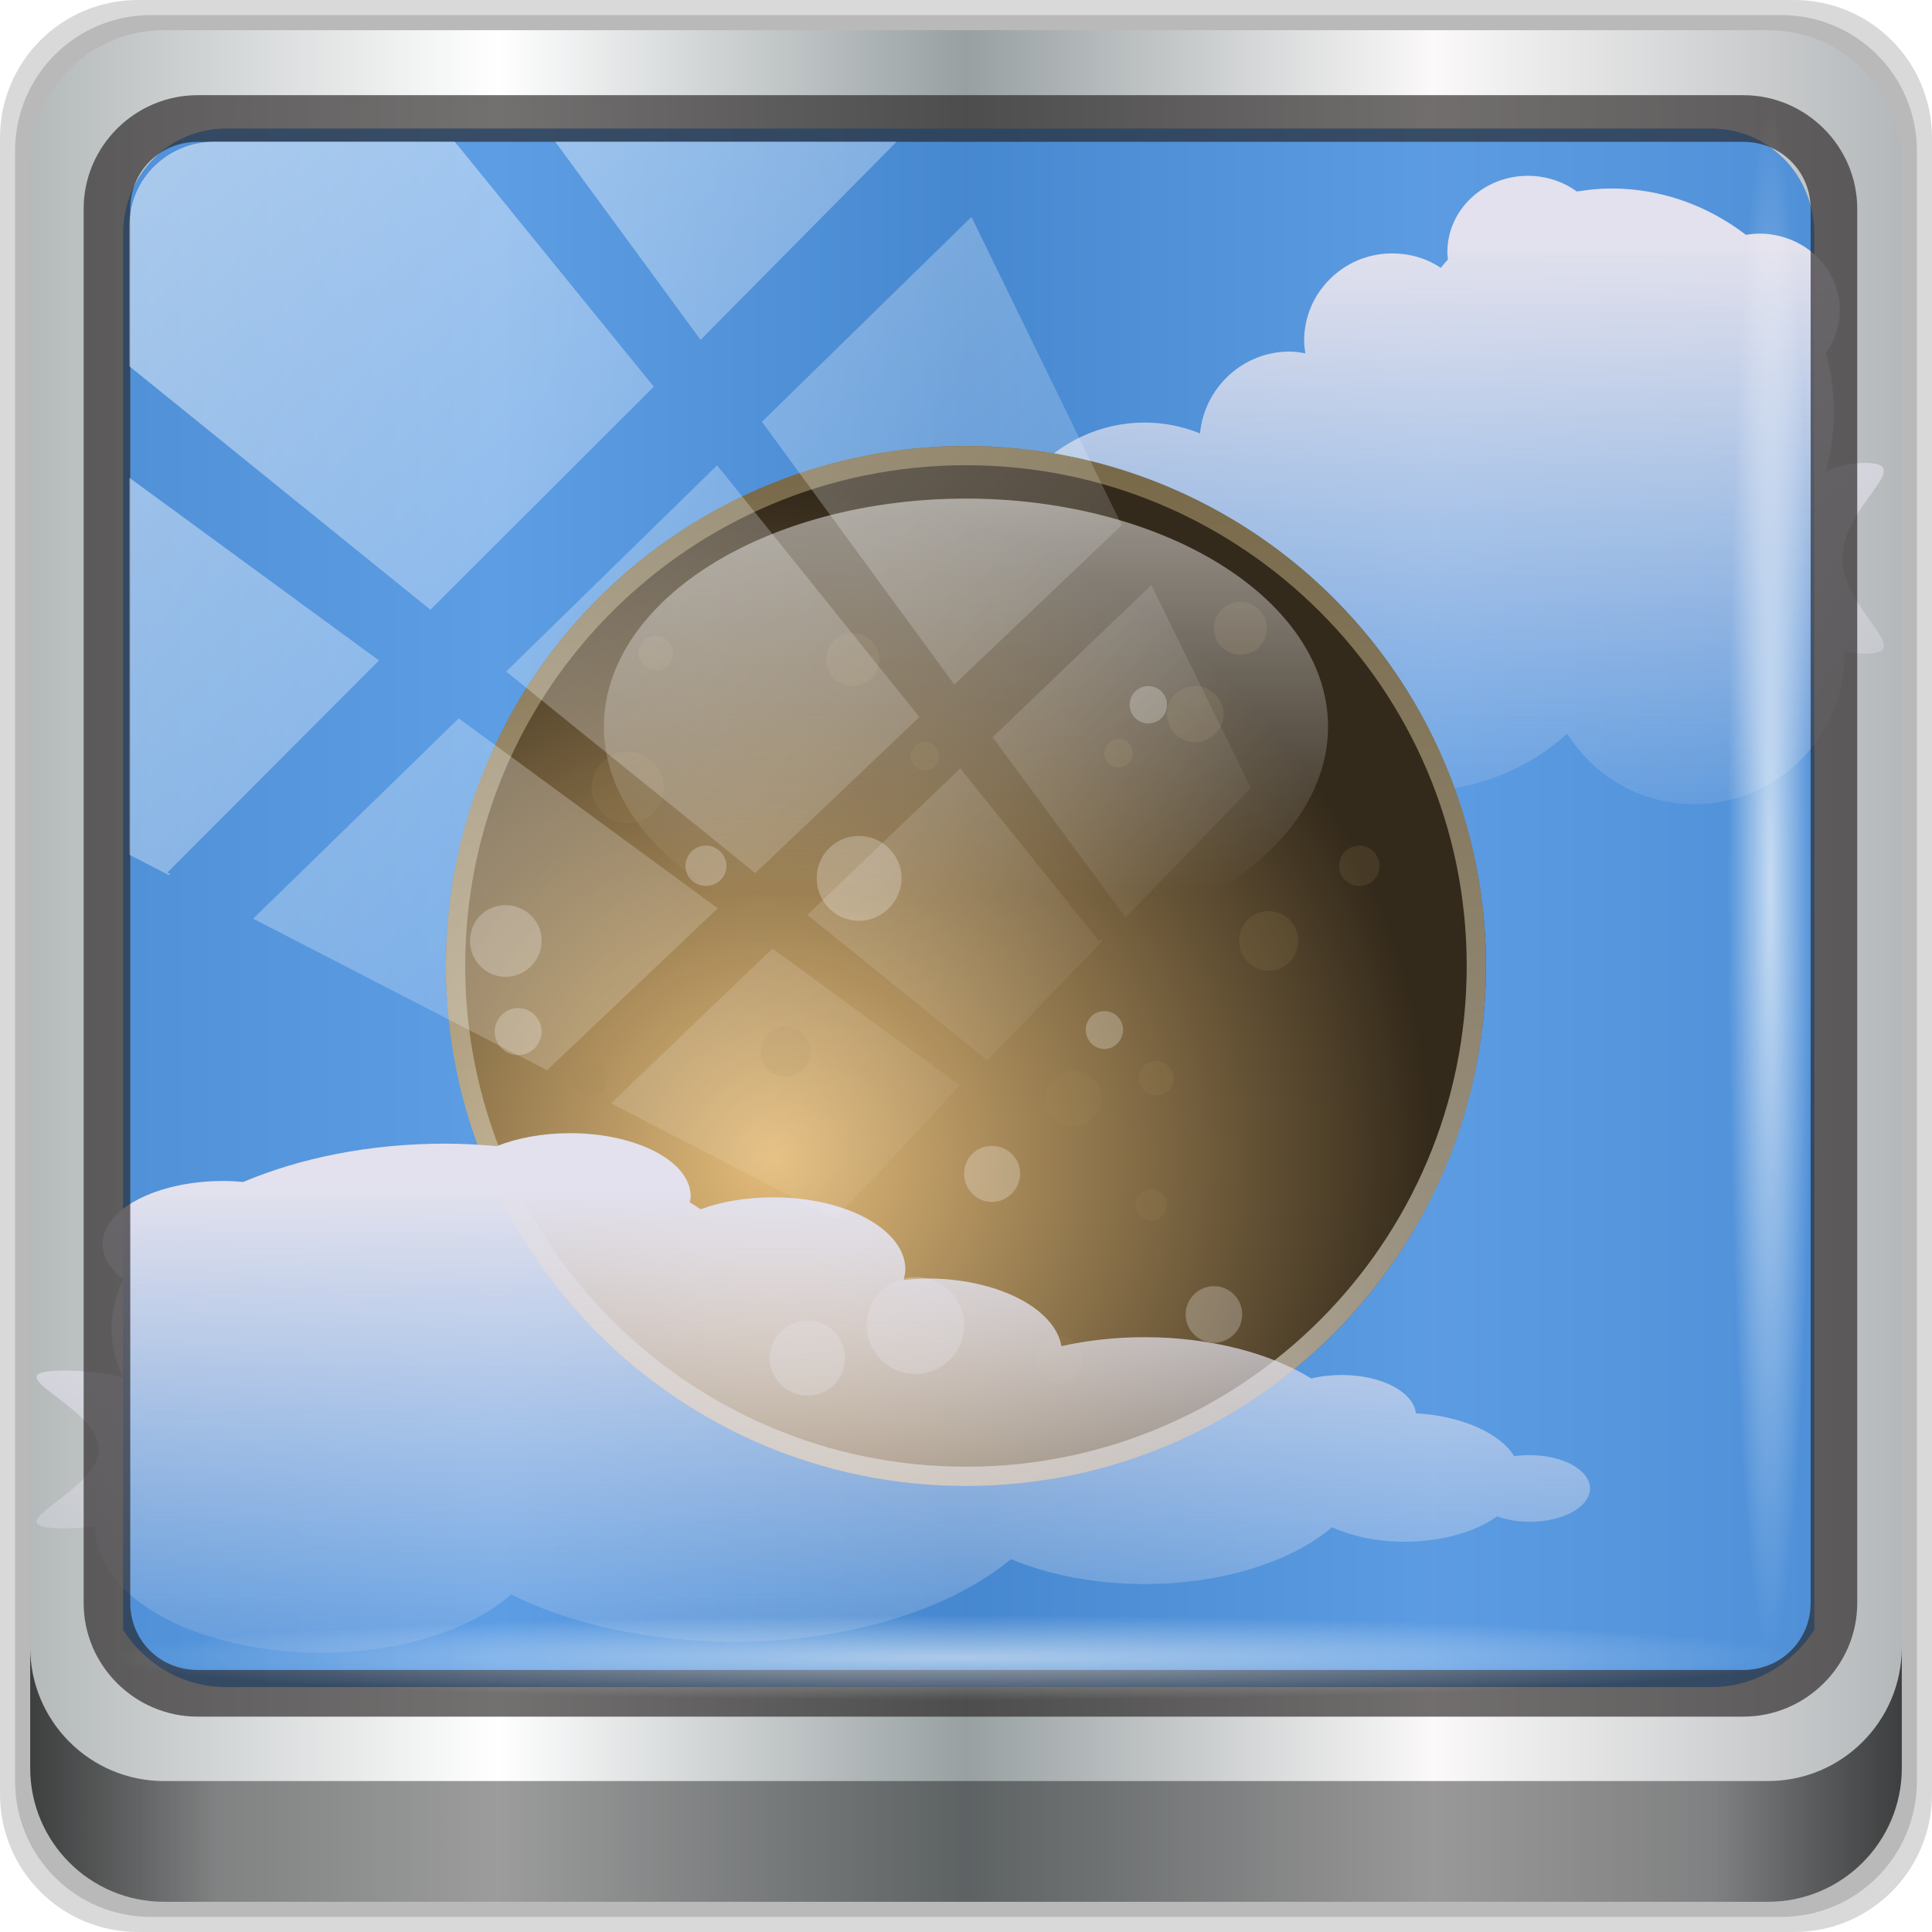 <?xml version="1.0" encoding="UTF-8" standalone="no"?>
<!-- Created with Inkscape (http://www.inkscape.org/) -->

<svg
   xmlns:dc="http://purl.org/dc/elements/1.1/"
   xmlns:cc="http://creativecommons.org/ns#"
   xmlns:rdf="http://www.w3.org/1999/02/22-rdf-syntax-ns#"
   xmlns:svg="http://www.w3.org/2000/svg"
   xmlns="http://www.w3.org/2000/svg"
   xmlns:xlink="http://www.w3.org/1999/xlink"
   xmlns:sodipodi="http://sodipodi.sourceforge.net/DTD/sodipodi-0.dtd"
   xmlns:inkscape="http://www.inkscape.org/namespaces/inkscape"
   width="96"
   height="96"
   viewBox="0 0 96 96"
   version="1.1"
   id="svg1072"
   inkscape:version="0.92.1 r15371"
   sodipodi:docname="tempo.svg">
  <defs
     id="defs1066">
    <linearGradient
       y2="47"
       x2="90"
       y1="47"
       x1="6"
       gradientTransform="matrix(1.107,0,0,1.107,-4.994,-3.621)"
       gradientUnits="userSpaceOnUse"
       id="linearGradient4071"
       xlink:href="#linearGradient6139-0"
       inkscape:collect="always" />
    <linearGradient
       id="linearGradient6139-0">
      <stop
         style="stop-color:#b4b9ba;stop-opacity:1"
         offset="0"
         id="stop6141-2" />
      <stop
         id="stop6151-0"
         offset="0.25"
         style="stop-color:#ffffff;stop-opacity:1;" />
      <stop
         id="stop6147-1"
         offset="0.5"
         style="stop-color:#98a0a2;stop-opacity:1" />
      <stop
         style="stop-color:#fbf9f9;stop-opacity:1;"
         offset="0.75"
         id="stop6149-4" />
      <stop
         style="stop-color:#b4b8ba;stop-opacity:1"
         offset="1"
         id="stop6143-4" />
    </linearGradient>
    <linearGradient
       gradientUnits="userSpaceOnUse"
       y2="88.172"
       x2="94.5"
       y1="88.172"
       x1="1.5"
       id="linearGradient4129"
       xlink:href="#linearGradient3832-0-6-1-1"
       inkscape:collect="always"
       gradientTransform="translate(0.149,0.415)" />
    <linearGradient
       id="linearGradient3832-0-6-1-1">
      <stop
         id="stop3834-6-3-7-1"
         offset="0"
         style="stop-color:#000000;stop-opacity:1;" />
      <stop
         style="stop-color:#000000;stop-opacity:0.588;"
         offset="0.1"
         id="stop3872-2-4" />
      <stop
         id="stop3844-6-2-7-6"
         offset="0.9"
         style="stop-color:#000000;stop-opacity:0.588;" />
      <stop
         id="stop3836-5-0-2-9"
         offset="1"
         style="stop-color:#000000;stop-opacity:1;" />
    </linearGradient>
    <radialGradient
       r="43.199"
       fy="44.893"
       fx="13.948"
       cy="44.893"
       cx="13.948"
       gradientTransform="matrix(0.975,0,0,0.049,34.048,80.582)"
       gradientUnits="userSpaceOnUse"
       id="radialGradient7462"
       xlink:href="#linearGradient3737"
       inkscape:collect="always" />
    <linearGradient
       id="linearGradient3737">
      <stop
         id="stop3739"
         style="stop-color:#ffffff;stop-opacity:1"
         offset="0" />
      <stop
         id="stop3741"
         style="stop-color:#ffffff;stop-opacity:0"
         offset="1" />
    </linearGradient>
    <radialGradient
       r="43.199"
       fy="44.893"
       fx="13.948"
       cy="44.893"
       cx="13.948"
       gradientTransform="matrix(0.888,0,0,0.049,31.96,-90.317)"
       gradientUnits="userSpaceOnUse"
       id="radialGradient7464"
       xlink:href="#linearGradient3737"
       inkscape:collect="always" />
    <linearGradient
       y2="14.514"
       x2="50.528"
       y1="-28.642"
       x1="2.771"
       gradientUnits="userSpaceOnUse"
       id="linearGradient4767"
       xlink:href="#linearGradient3737"
       inkscape:collect="always" />
    <clipPath
       clipPathUnits="userSpaceOnUse"
       id="clipPath4156-4-1">
      <path
         style="opacity:0.6;fill:#ffffff;fill-opacity:1;stroke:none"
         d="m 27.046,-55.695 -14.214,13.321 h 0.061 l 15.653,21.771 10.231,-10.546 C 38.562,-32.302 27.468,-54.819 27.046,-55.695 Z M 9.647,-39.383 -5.241,-25.321 15.988,-7.806 26.372,-18.383 Z m 31.491,12.951 -9.741,9.714 8.945,12.458 7.781,-7.555 z m -49.84,4.379 -13.754,12.982 26.283,13.846 0.061,-0.062 -0.123,-0.062 L 13.599,-5.401 -8.702,-22.053 Z m 38.015,7.401 -9.803,9.775 11.579,9.559 7.628,-7.401 -8.669,-11.009 z m 20.187,5.674 -7.383,7.216 6.188,8.542 5.82,-6.137 z m -32.195,6.322 -9.557,9.498 13.662,7.185 7.934,-7.678 z m 23.312,2.374 -7.107,6.938 8.363,6.907 5.361,-5.674 -0.061,-0.092 -0.092,0.123 -6.464,-8.203 z m -8.73,8.542 -7.505,7.339 10.354,5.458 c 1.397,-1.321 5.675,-6.123 5.851,-6.322 z"
         id="path4158-0-8"
         inkscape:connector-curvature="0" />
    </clipPath>
    <radialGradient
       inkscape:collect="always"
       xlink:href="#linearGradient4519"
       id="radialGradient5037"
       gradientUnits="userSpaceOnUse"
       gradientTransform="matrix(1.067,-4.4233427e-8,4.4760931e-8,1.079,-17.623,5.669)"
       cx="52.148"
       cy="43.852"
       fx="52.148"
       fy="43.852"
       r="32" />
    <linearGradient
       id="linearGradient4519">
      <stop
         id="stop4521"
         style="stop-color:#e4bc7a;stop-opacity:1;"
         offset="0" />
      <stop
         id="stop4523"
         style="stop-color:#342a1b;stop-opacity:1;"
         offset="1" />
    </linearGradient>
    <linearGradient
       inkscape:collect="always"
       xlink:href="#linearGradient3812-3"
       id="linearGradient5039"
       gradientUnits="userSpaceOnUse"
       gradientTransform="rotate(90,48,43)"
       x1="21"
       y1="43"
       x2="75"
       y2="43" />
    <linearGradient
       id="linearGradient3812-3">
      <stop
         offset="0"
         style="stop-color:#a49265;stop-opacity:1"
         id="stop3814-7" />
      <stop
         offset="1"
         style="stop-color:#ece8df;stop-opacity:1"
         id="stop3816-2" />
    </linearGradient>
    <filter
       style="color-interpolation-filters:sRGB"
       id="filter4057-4">
      <feGaussianBlur
         stdDeviation="0.412"
         id="feGaussianBlur4059-9" />
    </filter>
    <filter
       style="color-interpolation-filters:sRGB"
       id="filter4082-7">
      <feGaussianBlur
         stdDeviation="0.385"
         id="feGaussianBlur4084-2" />
    </filter>
    <linearGradient
       inkscape:collect="always"
       xlink:href="#linearGradient3737"
       id="linearGradient5043"
       gradientUnits="userSpaceOnUse"
       x1="64.996"
       y1="-0.909"
       x2="64.996"
       y2="55.536"
       gradientTransform="matrix(0.587,0,0,0.37,10.402,18.734)" />
    <linearGradient
       inkscape:collect="always"
       xlink:href="#linearGradient3814-9"
       id="linearGradient5047"
       gradientUnits="userSpaceOnUse"
       gradientTransform="matrix(1.434,0,0,0.791,-15.284,14.537)"
       x1="35.838"
       y1="56.924"
       x2="35.838"
       y2="89.995" />
    <linearGradient
       id="linearGradient3814-9">
      <stop
         offset="0"
         style="stop-color:#e2e1ed;stop-opacity:1"
         id="stop3816-9" />
      <stop
         offset="1"
         style="stop-color:#e2e1ed;stop-opacity:0"
         id="stop3818-8" />
    </linearGradient>
    <linearGradient
       inkscape:collect="always"
       xlink:href="#linearGradient3814-9"
       id="linearGradient900"
       gradientUnits="userSpaceOnUse"
       gradientTransform="matrix(-0.957,0,0,0.957,105.267,-41.87)"
       x1="35.838"
       y1="56.924"
       x2="35.838"
       y2="89.995" />
  </defs>
  <sodipodi:namedview
     id="base"
     pagecolor="#ffffff"
     bordercolor="#666666"
     borderopacity="1.0"
     inkscape:pageopacity="0.0"
     inkscape:pageshadow="2"
     inkscape:zoom="2.21934"
     inkscape:cx="-63.805271"
     inkscape:cy="44.557005"
     inkscape:document-units="px"
     inkscape:current-layer="g2574"
     showgrid="false"
     inkscape:showpageshadow="false"
     units="px"
     inkscape:lockguides="false"
     inkscape:window-width="1280"
     inkscape:window-height="972"
     inkscape:window-x="0"
     inkscape:window-y="26"
     inkscape:window-maximized="1" />
  <g
     inkscape:label="Livello 1"
     inkscape:groupmode="layer"
     id="layer1"
     transform="translate(0,-1026.52)">
    <g
       transform="translate(-0.149,1026.105)"
       style="display:inline"
       id="g2574">
      <path
         inkscape:connector-curvature="0"
         id="path3288"
         d="M 89.292,0.415 H 7.006 c -3.799,0 -6.857,3.058 -6.857,6.857 V 89.558 c 0,3.799 3.058,6.857 6.857,6.857 H 89.292 c 3.799,0 6.857,-3.058 6.857,-6.857 V 7.272 c 0,-3.799 -3.058,-6.857 -6.857,-6.857 z"
         style="display:inline;opacity:0.15;fill:#000000;fill-opacity:1;fill-rule:nonzero;stroke:none" />
      <path
         style="display:inline;opacity:0.15;fill:#000000;fill-opacity:1;fill-rule:nonzero;stroke:none"
         d="M 88.649,1.165 H 7.649 c -3.739,0 -6.75,3.01 -6.75,6.75 V 88.915 c 0,3.74 3.011,6.75 6.75,6.75 H 88.649 c 3.74,0 6.75,-3.01 6.75,-6.75 V 7.915 c 0,-3.739 -3.01,-6.75 -6.75,-6.75 z"
         id="path4085"
         inkscape:connector-curvature="0" />
      <path
         inkscape:connector-curvature="0"
         id="rect4251-1"
         d="M 88.006,1.915 H 8.292 c -3.68,0 -6.643,2.963 -6.643,6.643 V 88.272 c 0,3.68 2.963,6.643 6.643,6.643 H 88.006 c 3.68,0 6.643,-2.963 6.643,-6.643 V 8.558 c 0,-3.68 -2.963,-6.643 -6.643,-6.643 z"
         style="display:inline;fill:url(#linearGradient4071);fill-opacity:1;fill-rule:nonzero;stroke:none" />
      <path
         sodipodi:nodetypes="sscccsccscccsss"
         inkscape:connector-curvature="0"
         id="path3400-6"
         d="m 11.39,6.802 c -2.856,0 -5.124,2.315 -5.124,5.23 v 21.674 7.323 40.373 c 1.097,1.704 2.969,2.844 5.124,2.844 h 4.099 65.589 4.099 c 2.155,0 4.027,-1.14 5.124,-2.844 V 41.029 33.706 12.033 c 0,-2.916 -2.268,-5.23 -5.124,-5.23 z"
         style="display:inline;opacity:0.779;fill:#3082dd;fill-opacity:1;fill-rule:nonzero;stroke:none;stroke-width:1.035" />
      <path
         sodipodi:nodetypes="ccscsscscssscsscscscscsssccscscscssccscc"
         d="m 76.077,9.152 c 0.91,0 1.75,0.292 2.422,0.778 0.555,-0.086 1.126,-0.15 1.705,-0.15 2.53,0 4.833,0.876 6.699,2.303 0.216,-0.034 0.432,-0.06 0.658,-0.06 2.213,0 4.008,1.696 4.008,3.798 0,0.788 -0.256,1.516 -0.688,2.123 0.256,0.936 0.389,1.914 0.389,2.931 0,1.027 -0.127,2.017 -0.389,2.961 0.593,-0.267 1.251,-0.419 1.944,-0.419 2.619,0 -1.132,2.106 -1.132,4.725 0,2.619 3.751,4.755 1.132,4.755 -0.35,0 -0.688,-0.048 -1.017,-0.12 6.1e-4,0.04 0,0.08 0,0.12 0,4.131 -3.346,7.477 -7.477,7.477 -2.666,0 -4.986,-1.399 -6.31,-3.499 -1.953,1.762 -4.549,2.841 -7.387,2.841 -3.842,0 -7.209,-1.983 -9.182,-4.965 -1.239,0.929 -2.759,1.495 -4.426,1.495 -2.608,0 -4.899,-1.374 -6.221,-3.409 -0.663,0.532 -1.476,0.867 -2.393,0.867 -1.253,0 -2.372,-0.602 -3.08,-1.525 -0.309,0.195 -0.685,0.329 -1.077,0.329 -1.107,0 -2.004,-0.897 -2.004,-2.004 0,-1.107 0.897,-2.004 2.004,-2.004 0.173,0 0.348,0.019 0.508,0.06 0.486,-1.393 1.742,-2.418 3.26,-2.572 0.083,-1.29 1.141,-2.303 2.452,-2.303 0.365,0 0.705,0.067 1.017,0.209 1.357,-1.515 3.338,-2.482 5.533,-2.482 0.98,0 1.895,0.193 2.751,0.538 0.215,-2.271 2.129,-4.067 4.456,-4.067 0.268,0 0.522,0.044 0.778,0.09 -0.031,-0.208 -0.06,-0.411 -0.06,-0.628 0,-2.398 1.969,-4.337 4.366,-4.337 0.899,0 1.73,0.25 2.422,0.718 0.119,-0.141 0.233,-0.284 0.359,-0.419 -0.012,-0.118 -0.03,-0.238 -0.03,-0.359 0,-2.103 1.794,-3.798 4.008,-3.798 z"
         inkscape:connector-curvature="0"
         id="path898"
         style="color:#000000;display:inline;overflow:visible;visibility:visible;fill:url(#linearGradient900);fill-opacity:1;fill-rule:nonzero;stroke:none;stroke-width:1.436;marker:none;enable-background:accumulate" />
      <g
         id="g1016"
         transform="matrix(0.957,0,0,0.957,2.211,7.262)">
        <path
           style="color:#000000;display:inline;overflow:visible;visibility:visible;fill:url(#radialGradient5037);fill-opacity:1;fill-rule:nonzero;stroke:none;stroke-width:1.266;marker:none;enable-background:accumulate"
           id="path3695"
           d="m 75,43 a 27,27 0 1 1 -54,0 27,27 0 1 1 54,0 z"
           inkscape:connector-curvature="0" />
        <path
           style="color:#000000;display:inline;overflow:visible;visibility:visible;opacity:0.6;fill:url(#linearGradient5039);fill-opacity:1;fill-rule:nonzero;stroke:none;stroke-width:1.5;marker:none;enable-background:accumulate"
           id="path3695-8"
           inkscape:connector-curvature="0"
           d="m 75,43 c 0,-14.912 -12.088,-27 -27,-27 -14.912,0 -27,12.088 -27,27 0,14.912 12.088,27 27,27 14.912,0 27,-12.088 27,-27 z m -1,0 c 0,14.359 -11.641,26 -26,26 -14.359,0 -26,-11.641 -26,-26 0,-14.359 11.641,-26 26,-26 14.359,0 26,11.641 26,26 z" />
        <path
           style="color:#000000;display:inline;overflow:visible;visibility:visible;opacity:0.4;fill:#a18a56;fill-opacity:1;fill-rule:nonzero;stroke:none;stroke-width:1.5;marker:none;filter:url(#filter4057-4);enable-background:accumulate"
           id="path3986"
           inkscape:connector-curvature="0"
           d="m 62.25,24.094 c -0.762,0 -1.375,0.613 -1.375,1.375 0,0.762 0.613,1.375 1.375,1.375 0.762,0 1.375,-0.613 1.375,-1.375 0,-0.762 -0.613,-1.375 -1.375,-1.375 z m -20.406,1.625 c -0.629,0.129 -1.094,0.708 -1.094,1.375 0,0.762 0.613,1.375 1.375,1.375 0.762,0 1.375,-0.613 1.375,-1.375 0,-0.762 -0.613,-1.375 -1.375,-1.375 -0.095,0 -0.191,-0.018 -0.281,0 z M 31.906,25.875 C 31.413,25.875 31,26.257 31,26.75 c 0,0.493 0.413,0.906 0.906,0.906 0.493,0 0.875,-0.413 0.875,-0.906 0,-0.493 -0.382,-0.875 -0.875,-0.875 z m 28,2.594 c -0.807,0 -1.469,0.662 -1.469,1.469 0,0.807 0.662,1.438 1.469,1.438 0.807,0 1.469,-0.631 1.469,-1.438 0,-0.807 -0.662,-1.469 -1.469,-1.469 z m -3.969,2.75 c -0.403,0 -0.75,0.347 -0.75,0.75 0,0.403 0.347,0.719 0.75,0.719 0.403,0 0.719,-0.315 0.719,-0.719 0,-0.403 -0.315,-0.75 -0.719,-0.75 z M 45.875,31.375 c -0.403,0 -0.75,0.347 -0.75,0.75 0,0.403 0.347,0.719 0.75,0.719 0.403,0 0.719,-0.315 0.719,-0.719 0,-0.403 -0.315,-0.75 -0.719,-0.75 z m -15.438,0.5 c -1.031,0 -1.875,0.844 -1.875,1.875 0,1.031 0.844,1.844 1.875,1.844 1.031,0 1.875,-0.813 1.875,-1.844 0,-1.031 -0.844,-1.875 -1.875,-1.875 z m 38,4.875 c -0.583,0 -1.062,0.48 -1.062,1.062 0,0.583 0.48,1.031 1.062,1.031 0.583,0 1.031,-0.448 1.031,-1.031 0,-0.583 -0.448,-1.062 -1.031,-1.062 z M 37.344,39.5 c -0.628,0 -1.156,0.529 -1.156,1.156 0,0.628 0.529,1.125 1.156,1.125 0.628,0 1.125,-0.497 1.125,-1.125 0,-0.628 -0.497,-1.156 -1.125,-1.156 z m 26.375,0.656 c -0.852,0 -1.531,0.679 -1.531,1.531 0,0.852 0.679,1.562 1.531,1.562 0.852,0 1.531,-0.711 1.531,-1.562 0,-0.852 -0.679,-1.531 -1.531,-1.531 z m -34.688,3.25 c -0.435,0 -0.781,0.2 -0.781,0.469 0,0.269 0.346,0.5 0.781,0.5 0.435,0 0.781,-0.231 0.781,-0.5 0,-0.269 -0.346,-0.469 -0.781,-0.469 z m 9.594,2.75 c -0.717,0 -1.281,0.595 -1.281,1.312 0,0.717 0.564,1.281 1.281,1.281 0.717,0 1.312,-0.564 1.312,-1.281 0,-0.717 -0.595,-1.312 -1.312,-1.312 z M 28.5,47.938 c -0.493,0 -0.906,0.413 -0.906,0.906 0,0.493 0.413,0.875 0.906,0.875 0.493,0 0.875,-0.382 0.875,-0.875 0,-0.493 -0.382,-0.906 -0.875,-0.906 z m 29.375,0 c -0.493,0 -0.906,0.413 -0.906,0.906 0,0.493 0.413,0.875 0.906,0.875 0.493,0 0.906,-0.382 0.906,-0.875 0,-0.493 -0.413,-0.906 -0.906,-0.906 z m -4.312,0.5 c -0.807,0 -1.438,0.662 -1.438,1.469 0,0.807 0.631,1.438 1.438,1.438 0.807,0 1.469,-0.631 1.469,-1.438 0,-0.807 -0.662,-1.469 -1.469,-1.469 z m 4.062,6.156 c -0.448,0 -0.812,0.364 -0.812,0.812 0,0.448 0.364,0.812 0.812,0.812 0.448,0 0.812,-0.364 0.812,-0.812 0,-0.448 -0.364,-0.812 -0.812,-0.812 z M 29.781,55.25 c -0.852,0 -1.531,0.679 -1.531,1.531 0,0.852 0.679,1.562 1.531,1.562 0.852,0 1.562,-0.711 1.562,-1.562 0,-0.852 -0.711,-1.531 -1.562,-1.531 z m 5.375,3.094 c -0.403,0 -0.75,0.315 -0.75,0.719 0,0.403 0.347,0.75 0.75,0.75 0.403,0 0.719,-0.347 0.719,-0.75 0,-0.403 -0.315,-0.719 -0.719,-0.719 z m 17.688,3.875 c -0.672,0 -1.219,0.546 -1.219,1.219 0,0.672 0.546,1.219 1.219,1.219 0.672,0 1.219,-0.546 1.219,-1.219 0,-0.672 -0.546,-1.219 -1.219,-1.219 z" />
        <path
           style="color:#000000;display:inline;overflow:visible;visibility:visible;opacity:0.5;fill:#ffffff;fill-opacity:1;fill-rule:nonzero;stroke:none;stroke-width:1.5;marker:none;filter:url(#filter4082-7);enable-background:accumulate"
           id="path4061"
           inkscape:connector-curvature="0"
           d="m 57.469,28.469 c -0.538,0 -0.969,0.431 -0.969,0.969 0,0.538 0.431,0.969 0.969,0.969 0.538,0 0.969,-0.431 0.969,-0.969 0,-0.538 -0.431,-0.969 -0.969,-0.969 z M 42.438,36.25 c -1.21,0 -2.188,0.977 -2.188,2.188 0,1.21 0.977,2.219 2.188,2.219 1.21,0 2.219,-1.008 2.219,-2.219 0,-1.21 -1.008,-2.188 -2.219,-2.188 z M 34.5,36.75 c -0.583,0 -1.062,0.48 -1.062,1.062 0,0.583 0.48,1.031 1.062,1.031 0.583,0 1.062,-0.448 1.062,-1.031 0,-0.583 -0.48,-1.062 -1.062,-1.062 z m -10.406,3.094 c -1.031,0 -1.844,0.813 -1.844,1.844 0,1.031 0.813,1.875 1.844,1.875 1.031,0 1.875,-0.844 1.875,-1.875 0,-1.031 -0.844,-1.844 -1.875,-1.844 z M 24.75,45.188 c -0.672,0 -1.219,0.546 -1.219,1.219 0,0.672 0.546,1.219 1.219,1.219 0.672,0 1.219,-0.546 1.219,-1.219 0,-0.672 -0.546,-1.219 -1.219,-1.219 z m 30.438,0.156 c -0.538,0 -0.969,0.431 -0.969,0.969 0,0.538 0.431,1 0.969,1 0.538,0 0.969,-0.462 0.969,-1 0,-0.538 -0.431,-0.969 -0.969,-0.969 z m -5.844,7 c -0.807,0 -1.438,0.631 -1.438,1.438 0,0.807 0.631,1.469 1.438,1.469 0.807,0 1.469,-0.662 1.469,-1.469 0,-0.807 -0.662,-1.438 -1.469,-1.438 z m -3.969,6.812 c -1.39,0 -2.531,1.11 -2.531,2.5 0,1.39 1.142,2.531 2.531,2.531 1.39,0 2.531,-1.142 2.531,-2.531 0,-1.39 -1.142,-2.5 -2.531,-2.5 z m 15.5,0.469 c -0.807,0 -1.469,0.662 -1.469,1.469 0,0.807 0.662,1.469 1.469,1.469 0.807,0 1.469,-0.662 1.469,-1.469 0,-0.807 -0.662,-1.469 -1.469,-1.469 z m -21.094,1.781 c -1.076,0 -1.969,0.893 -1.969,1.969 0,1.076 0.893,1.938 1.969,1.938 1.076,0 1.938,-0.862 1.938,-1.938 0,-1.076 -0.862,-1.969 -1.938,-1.969 z" />
        <path
           style="color:#000000;display:inline;overflow:visible;visibility:visible;opacity:0.5;fill:url(#linearGradient5043);fill-opacity:1;fill-rule:nonzero;stroke:none;stroke-width:0.699;marker:none;enable-background:accumulate"
           id="path4086"
           d="m 66.799,30.574 a 18.799,11.841 0 1 1 -37.598,0 18.799,11.841 0 1 1 37.598,0 z"
           inkscape:connector-curvature="0" />
      </g>
      <path
         style="color:#000000;display:inline;overflow:visible;visibility:visible;fill:url(#linearGradient5047);fill-opacity:1;fill-rule:nonzero;stroke:none;stroke-width:1.598;marker:none;enable-background:accumulate"
         id="path3739"
         inkscape:connector-curvature="0"
         d="m 28.462,56.723 c -1.363,0 -2.623,0.242 -3.631,0.643 -0.832,-0.071 -1.687,-0.124 -2.555,-0.124 -3.792,0 -7.244,0.724 -10.04,1.904 -0.323,-0.028 -0.648,-0.049 -0.986,-0.049 -3.317,0 -6.006,1.402 -6.006,3.14 0,0.652 0.383,1.253 1.031,1.756 -0.384,0.774 -0.583,1.582 -0.583,2.423 0,0.849 0.191,1.667 0.583,2.448 -0.889,-0.221 -1.875,-0.346 -2.913,-0.346 -3.925,0 1.697,1.742 1.697,3.907 0,2.165 -5.622,3.932 -1.697,3.932 0.525,0 1.031,-0.039 1.524,-0.099 -9.142e-4,0.033 0,0.066 0,0.099 0,3.416 5.014,6.182 11.205,6.182 3.996,0 7.472,-1.157 9.457,-2.893 2.928,1.457 6.818,2.349 11.071,2.349 5.759,0 10.805,-1.64 13.76,-4.105 1.856,0.768 4.134,1.236 6.634,1.236 3.908,0 7.342,-1.136 9.323,-2.819 0.994,0.44 2.212,0.717 3.586,0.717 1.878,0 3.555,-0.498 4.617,-1.261 0.463,0.161 1.026,0.272 1.614,0.272 1.658,0 3.003,-0.742 3.003,-1.657 0,-0.915 -1.345,-1.657 -3.003,-1.657 -0.259,0 -0.522,0.015 -0.762,0.049 -0.728,-1.152 -2.61,-1.999 -4.886,-2.127 -0.124,-1.067 -1.711,-1.904 -3.675,-1.904 -0.547,0 -1.057,0.056 -1.524,0.173 -2.034,-1.253 -5.003,-2.052 -8.292,-2.052 -1.469,0 -2.84,0.159 -4.124,0.445 -0.322,-1.878 -3.19,-3.363 -6.678,-3.363 -0.402,0 -0.783,0.037 -1.165,0.074 0.046,-0.172 0.09,-0.34 0.09,-0.519 0,-1.982 -2.951,-3.586 -6.544,-3.586 -1.347,0 -2.592,0.206 -3.631,0.593 -0.179,-0.117 -0.349,-0.235 -0.538,-0.346 0.017,-0.098 0.045,-0.197 0.045,-0.297 0,-1.738 -2.689,-3.14 -6.006,-3.14 z"
         sodipodi:nodetypes="ccscsscscssscsscscscscsssccscscscssccscc" />
      <path
         style="color:#000000;font-style:normal;font-variant:normal;font-weight:normal;font-stretch:normal;font-size:medium;line-height:normal;font-family:Sans;-inkscape-font-specification:Sans;text-indent:0;text-align:start;text-decoration:none;text-decoration-line:none;letter-spacing:normal;word-spacing:normal;text-transform:none;writing-mode:lr-tb;direction:ltr;baseline-shift:baseline;text-anchor:start;display:inline;overflow:visible;visibility:visible;fill:#241f1f;fill-opacity:0.633;stroke:none;stroke-width:2.376;marker:none;enable-background:accumulate"
         d="m 9.974,5.144 c -3.117,0 -5.668,2.54 -5.668,5.646 v 69.278 c 0,3.106 2.551,5.646 5.668,5.646 H 86.766 c 3.117,0 5.668,-2.54 5.668,-5.646 V 10.79 c 0,-3.106 -2.551,-5.646 -5.668,-5.646 z m 0,2.319 H 86.766 c 1.888,0 3.352,1.48 3.352,3.327 v 69.278 c 0,1.846 -1.464,3.327 -3.352,3.327 H 9.974 c -1.888,0 -3.352,-1.48 -3.352,-3.327 V 10.79 c 0,-1.846 1.464,-3.327 3.352,-3.327 z"
         id="path4989"
         inkscape:connector-curvature="0" />
      <path
         id="path4118"
         d="m 1.649,82.259 v 6 c 0,3.68 2.976,6.656 6.656,6.656 H 87.993 c 3.68,0 6.656,-2.976 6.656,-6.656 v -6 c 0,3.68 -2.976,6.656 -6.656,6.656 H 8.305 c -3.68,0 -6.656,-2.976 -6.656,-6.656 z"
         style="display:inline;opacity:0.658;fill:url(#linearGradient4129);fill-opacity:1;fill-rule:nonzero;stroke:none"
         inkscape:connector-curvature="0" />
      <rect
         ry="4.25"
         rx="0"
         y="80.665"
         x="5.524"
         height="4.25"
         width="84.25"
         id="rect4131"
         style="opacity:0.55;fill:url(#radialGradient7462);fill-opacity:1;stroke:none" />
      <rect
         transform="rotate(90)"
         style="opacity:0.669;fill:url(#radialGradient7464);fill-opacity:1;stroke:none"
         id="rect4141"
         width="76.75"
         height="4.25"
         x="5.975"
         y="-90.234"
         rx="0"
         ry="4.25" />
      <rect
         clip-path="url(#clipPath4156-4-1)"
         ry="3.957"
         rx="3.957"
         y="-30"
         x="2"
         height="69.024"
         width="75.966"
         id="rect4146"
         style="opacity:0.508;fill:url(#linearGradient4767);fill-opacity:1;stroke:none"
         transform="matrix(1.069,0,0,1.048,4.444,38.894)" />
    </g>
  </g>
</svg>
